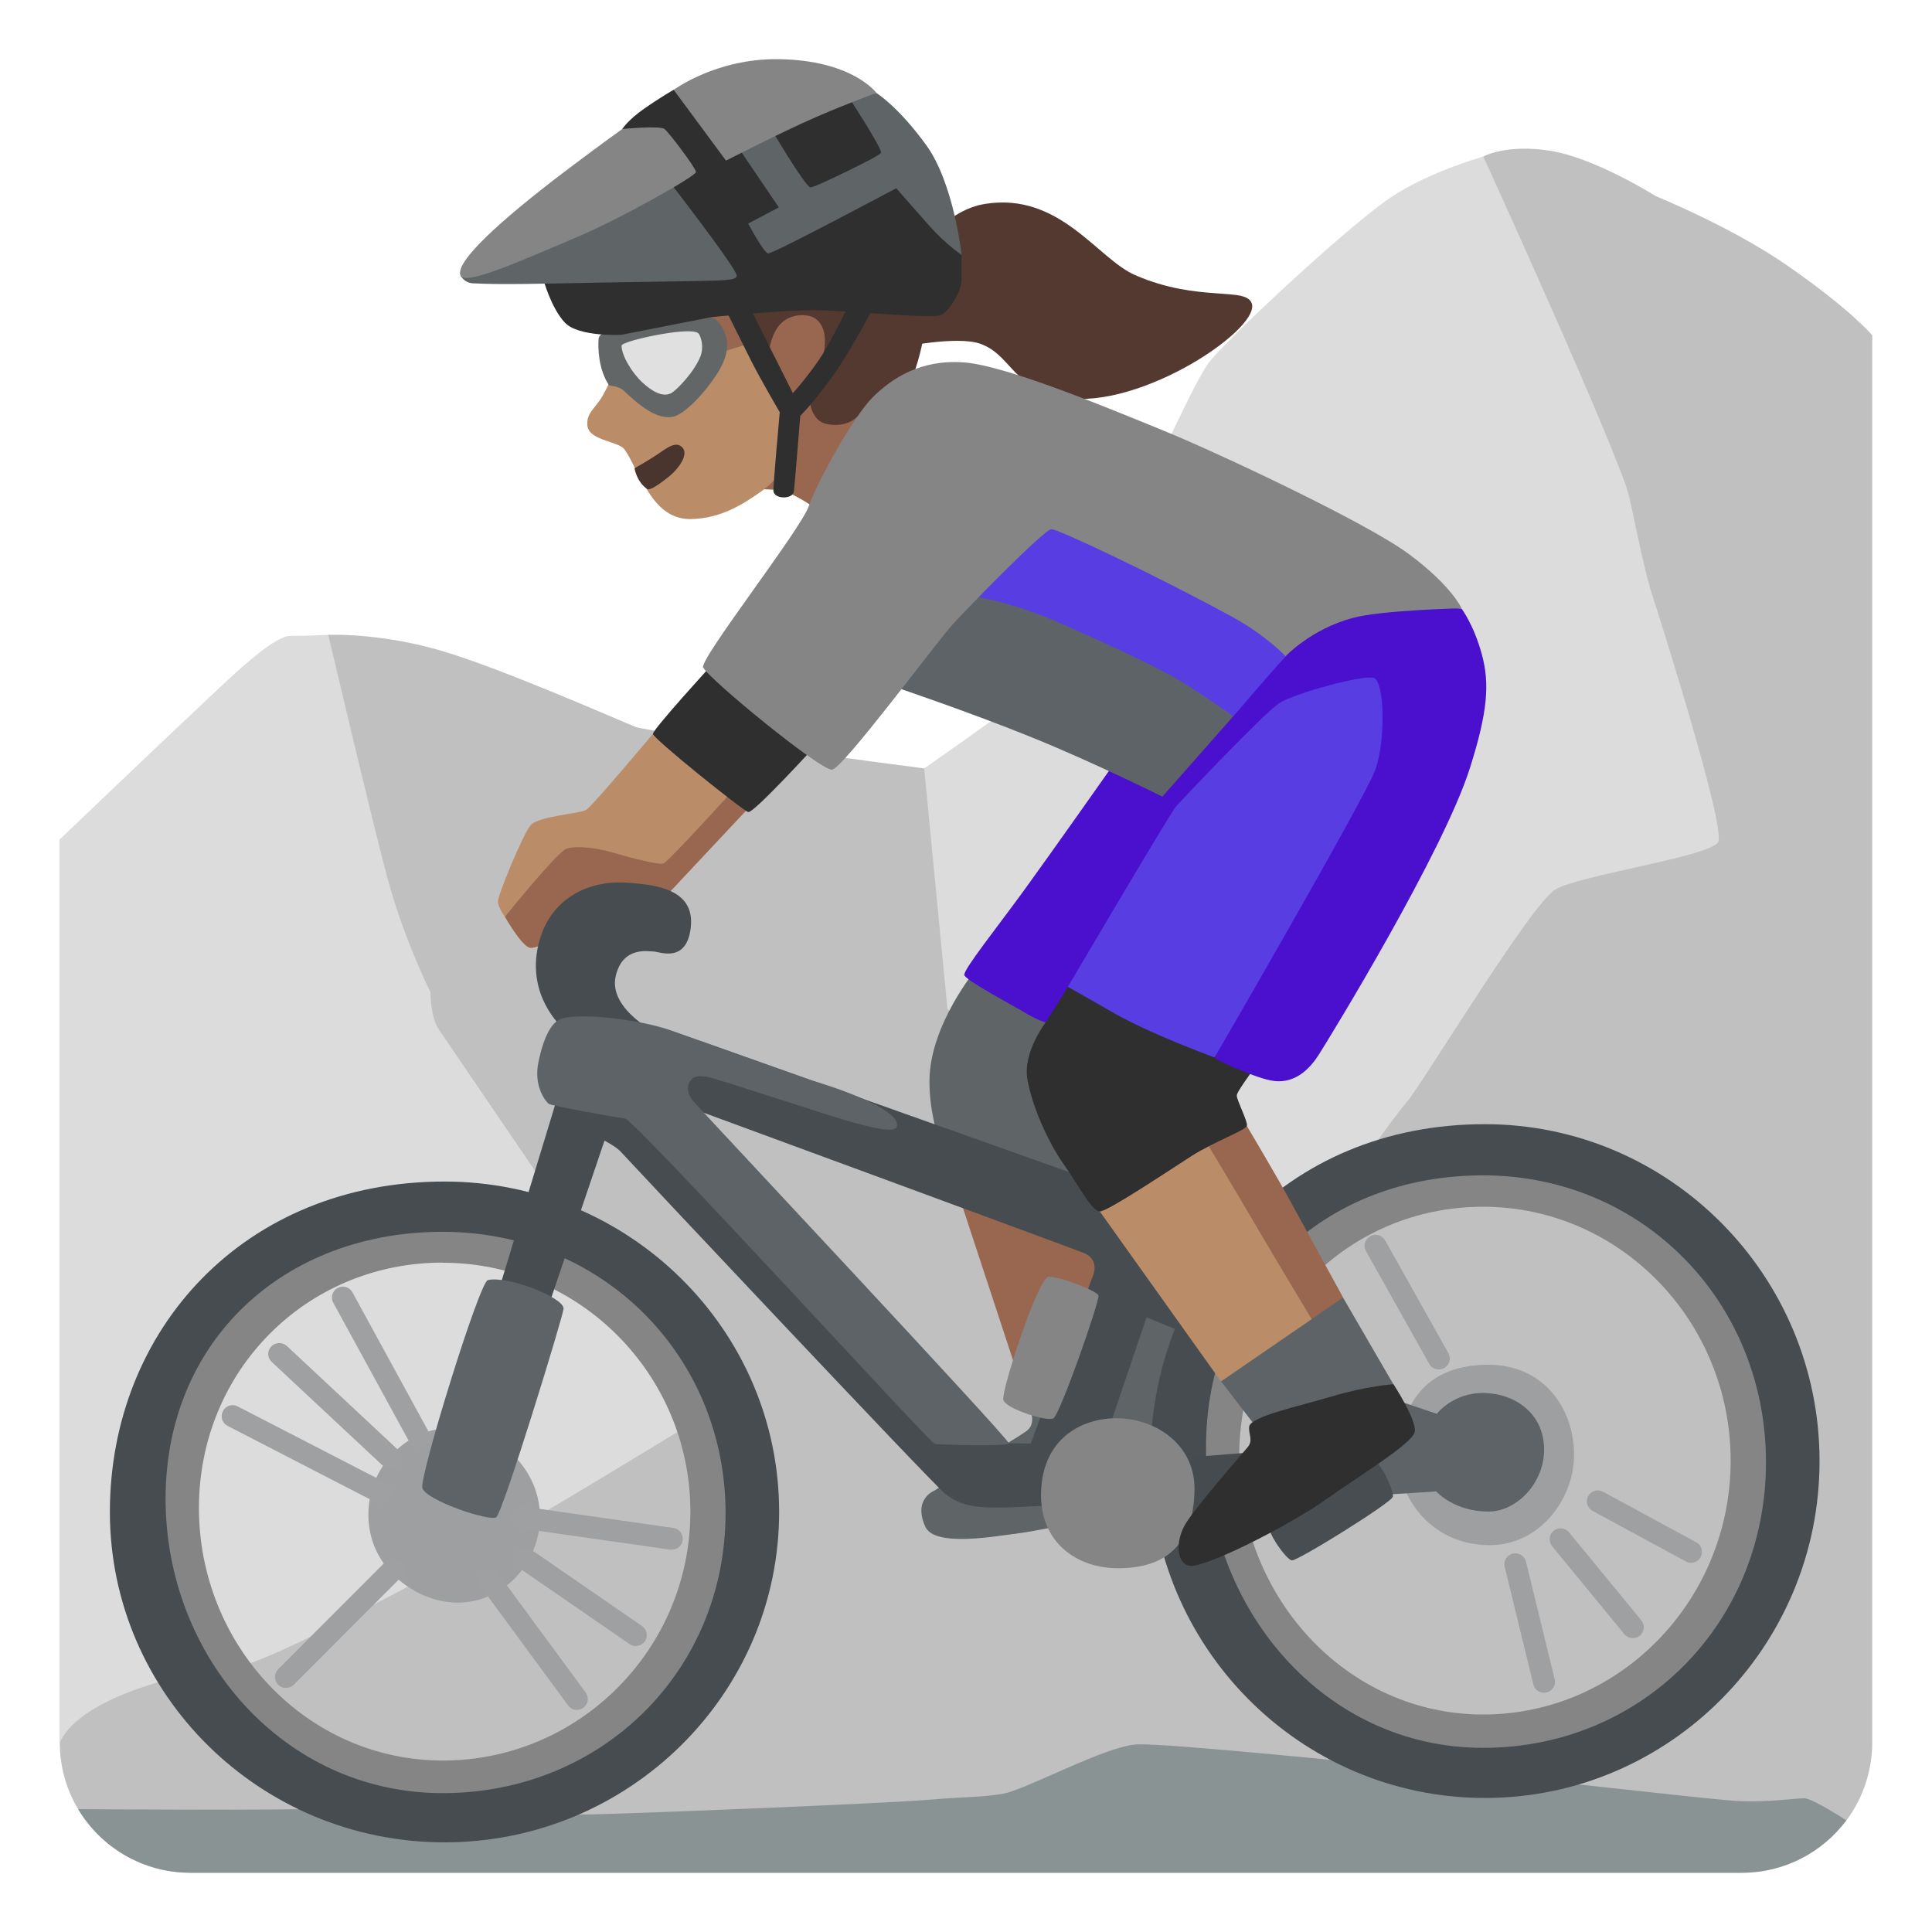 <?xml version="1.0" encoding="utf-8"?>
<!-- Generator: Adobe Illustrator 26.3.1, SVG Export Plug-In . SVG Version: 6.00 Build 0)  -->
<svg version="1.1" id="a" xmlns="http://www.w3.org/2000/svg" xmlns:xlink="http://www.w3.org/1999/xlink" x="0px" y="0px"
	 viewBox="0 0 128 128" style="enable-background:new 0 0 128 128;" xml:space="preserve">
<g>
	<path style="fill:#C0C0C0;" d="M124.04,22.2v93.24c0,1.94-0.64,3.72-1.71,5.17c-1.58,2.11-4.09,3.47-6.92,3.47H12.6
		c-3.15,0-5.91-1.69-7.42-4.21c-0.78-1.3-1.22-2.81-1.22-4.43V55.61l12.13-4.7l5.65-8.85c0,0,3.2-0.15,7.21,0.97
		s12.2,4.76,13.16,5.13s19.11,2.75,19.11,2.75l24.55-9.74l12.49-30.8c0,0,1.56-0.86,4.51-0.37c2.96,0.49,6.94,3,6.94,3
		s4.91,1.99,8.55,4.49c4.28,2.94,5.76,4.7,5.76,4.7L124.04,22.2z"/>
	<path style="fill:#DCDCDC;" d="M98.28,10.38c0,0,9.13,20.02,9.68,22.61s1.09,5.19,1.5,6.42s4.91,15.42,4.37,16.38
		s-9.15,2.18-10.78,3.14s-8.87,12.97-9.83,14.06s-4.78,6.55-4.78,6.55l-11.06,1.77L62.77,66.84l-1.54-15.93c0,0,5.36-3.73,7.81-5.64
		s9.42-19.38,11.19-21.43s9.55-9.28,12.15-10.92c2.59-1.64,5.88-2.54,5.88-2.54L98.28,10.38z"/>
	<path style="fill:#DCDCDC;" d="M3.96,115.44V55.61c0,0,6.53-6.24,8.72-8.29s5.32-5.19,6.55-5.19s2.52-0.07,2.52-0.07
		s2.81,11.95,3.9,16.04s2.87,7.64,2.87,7.64s0,1.64,0.55,2.46s17.47,25.66,17.47,25.66s-12.69,7.78-14.74,8.74
		s-14.06,7.78-16.52,7.92s-9.92,1.78-11.31,4.92L3.96,115.44z"/>
	<path style="fill:#899394;" d="M122.32,120.6c-1.58,2.11-4.09,3.47-6.92,3.47H12.6c-3.15,0-5.91-1.69-7.42-4.21
		c0,0,13.37,0.11,16.96-0.05c3.6-0.16,13.5,0.48,17.02,0.4s19.25-0.72,22.21-0.96c2.96-0.24,3.52-0.16,5.03-0.4
		c1.52-0.24,6.87-3.2,8.95-3.28s14.46,1.2,22.05,1.92s16.06,1.76,17.9,1.84c1.84,0.08,3.67-0.19,4.23-0.19
		S122.32,120.6,122.32,120.6z"/>
</g>
<polygon style="fill:#99674F;" points="70.94,80.55 63.61,79.46 67.62,91.65 74.39,89.1 73.54,82.9 "/>
<path style="fill:#99674F;" d="M44.61,21.05l-4.76,0.42c0,0,0,0.62,0.28,1.67c0.16,0.59,0.46,1.17,0.26,2.14s9.83,7.14,9.83,7.14
	s1.2-0.05,1.9,0.19s1.85,1.02,1.85,1.02l3.64-5.8l-0.2-9.67l-12.81,2.9L44.61,21.05z"/>
<path style="fill:#BA8D68;" d="M49.65,22.76c0,0-2.87,0.89-4.87,1.55c-1.01,0.34-4.39,0.98-4.39,0.98s-0.31,0.74-0.68,1.27
	c-0.42,0.58-0.76,0.84-0.8,1.39s0.23,0.82,0.79,1.07s1.24,0.39,1.56,0.64s0.81,1.45,1.22,2.11c0.41,0.66,1.26,2.65,3.28,2.62
	s3.5-1.01,4.67-1.83s1.64-1.85,1.64-1.85V26.9l-2.41-4.15L49.65,22.76z"/>
<path style="fill:#5F6467;" d="M68.21,93.33c0,0,0.52,0.98-0.23,1.5s-2.13,1.32-2.13,1.32l-3.91,2.59c0,0-1.49,0.54-0.63,2.42
	c0.63,1.38,4.83,0.58,5.92,0.46s4.43-0.81,4.43-0.81l5.58-0.92l2.07-13.05l-10.47,0.92L68.21,93.33L68.21,93.33z"/>
<path style="fill:#858585;" d="M98.26,117.43c-11.1,0-20.13-9.27-20.13-20.66s9.03-20.66,20.13-20.66s20.13,9.27,20.13,20.66
	S109.36,117.43,98.26,117.43z M98.26,79.95c-9.04,0-16.16,7.3-16.16,16.58s7.12,17.06,16.16,17.06s16.4-7.55,16.4-16.82
	S107.3,79.95,98.26,79.95z"/>
<path style="fill:#464C4F;" d="M98.38,119.12c-12.23,0-22.17-10.01-22.17-22.32s8.9-22.33,22.17-22.32
	c12.23,0,22.17,10.02,22.17,22.32S110.6,119.12,98.38,119.12z M98.26,77.87c-10.56,0-18.36,7.41-18.36,18.04s7.8,19.89,18.36,19.89
	S117,107.51,117,96.88S108.82,77.87,98.26,77.87z"/>
<path style="fill:#9E9FA1;" d="M98.31,90.42c4.05-0.15,6.07,3.06,5.97,6.17c-0.09,2.81-2.32,5.86-5.73,5.78
	c-4.25-0.1-6.27-3.95-5.92-6.52S94.2,90.57,98.31,90.42z"/>
<polygon style="fill:#454B4E;" points="83.2,96.2 77.62,96.64 77.67,99.85 82.06,100.84 "/>
<path style="fill:#5E6367;" d="M91.25,99.06l3.9-0.25c0,0,1.23,1.38,3.55,1.33c1.83-0.04,3.65-1.93,3.6-4.2s-1.88-3.6-3.95-3.65
	s-3.16,1.38-3.16,1.38l-3.21-1.09l-2.02,5.78L91.25,99.06L91.25,99.06z"/>
<path style="fill:#5F6467;" d="M69.01,63.71l-4.35,0.52c0,0-3.04,3.65-3.08,7.33c-0.04,3.56,1.74,6.64,1.74,6.64l8.91,0.41
	l-0.77-11.75L69.01,63.71L69.01,63.71z"/>
<path style="fill:#99674F;" d="M44.13,53.09l-8.88,2.98l-1.8,4.67c0,0,1.08,1.9,1.64,2.05s3.39-1.44,3.39-1.44l5.95-2.31l5.39-5.75
	l-1.8-2.52l-3.9,2.31L44.13,53.09z"/>
<path style="fill:#464C4F;" d="M37.2,68.02c0,0-2.31-2.05-1.54-5.39s3.62-4.25,5.59-4.16c2.26,0.1,4.77,0.46,4.52,2.93
	s-2.1,1.64-2.46,1.64s-2.06-0.37-2.52,1.64c-0.51,2.26,3,3.93,3,3.93l-5.15,2.64L37.2,68.02z"/>
<path style="fill:#858585;" d="M29.34,120.4c-11.1,0-20.13-9.09-20.13-20.26s9.03-20.26,20.13-20.26s20.13,9.09,20.13,20.26
	S40.44,120.4,29.34,120.4z M29.34,83.65c-9.04,0-16.16,7.16-16.16,16.26s7.12,16.73,16.16,16.73s16.4-7.4,16.4-16.49
	s-7.36-16.49-16.4-16.49L29.34,83.65z"/>
<path style="fill:#464C4F;" d="M29.45,122.06c-12.23,0-22.17-9.82-22.17-21.89s8.9-21.89,22.17-21.89
	c12.23,0,22.17,9.82,22.17,21.89S41.67,122.06,29.45,122.06z M29.33,81.61c-10.56,0-18.36,7.26-18.36,17.69s7.8,19.5,18.36,19.5
	s18.74-8.12,18.74-18.55S39.89,81.61,29.33,81.61z"/>
<path style="fill:#464C4F;" d="M28.93,99.01c0,0-0.72,1.97,0.65,2.47c1.47,0.54,2.21-1.53,2.21-1.53l8.26-24.38
	c0,0,0.8,0.41,1.1,0.76s20.6,21.94,21.43,22.6s1.61,0.95,3.45,0.95s5.77-0.3,5.77-0.3l4.16-12.31l3.17,1.31l2.04-7.25L46.4,68.97
	l-2.6-0.36l1.38,4.58c0,0,26.16,9.62,26.67,9.84s0.85,0.74,0.57,1.47s-4.13,11.14-4.13,11.14l-4.13-0.06l-22.39-24.2l-4.92,1.58
	L28.93,99.01L28.93,99.01z"/>
<path style="fill:#858585;" d="M74.62,94c-2.45-0.28-5.59,0.97-5.65,4.97c-0.04,3.23,2.37,4.93,5.11,4.93c3.09,0,5-1.48,5.06-5.2
	c0.04-2.73-2.15-4.44-4.53-4.7L74.62,94z"/>
<path style="fill:#474D51;" d="M84.1,101.13c-0.13,0.42,1.12,2.2,1.49,2.25s6.62-3.83,6.69-4.22s-0.82-2.38-1.31-2.38
	S84.26,100.61,84.1,101.13z"/>
<path style="fill:#626667;" d="M39.66,22.43c-0.05,0.61-0.02,1.99,0.66,3.05c0.1,0.16,0.59,0,1.07,0.46
	c1.56,1.5,2.44,1.78,3.15,1.68s1.98-1.37,2.9-2.75s0.86-2.34,0.46-3.1s-0.97-1.02-2.39-0.92S39.73,21.59,39.66,22.43z"/>
<path style="fill:#9E9FA1;" d="M26.89,105.03c3.18,2.23,6.72,0.99,8.2-1.81s0.51-6.13-2.42-7.83s-6.04-0.44-7.48,2.02
	C23.9,99.63,24.03,103.02,26.89,105.03z"/>
<path style="fill:#9FA0A2;" d="M25.24,99.62c-0.11,0-0.23-0.03-0.33-0.08l-9.83-5.07c-0.36-0.18-0.5-0.62-0.31-0.98
	c0.18-0.36,0.62-0.5,0.98-0.31l9.83,5.07c0.36,0.18,0.5,0.62,0.31,0.98C25.76,99.48,25.51,99.62,25.24,99.62z"/>
<path style="fill:#9FA0A2;" d="M25.92,97.36c-0.18,0-0.36-0.06-0.5-0.2L18,90.23c-0.29-0.27-0.31-0.73-0.03-1.02
	c0.27-0.29,0.73-0.31,1.03-0.04l7.42,6.93c0.29,0.27,0.31,0.73,0.03,1.02C26.31,97.27,26.11,97.35,25.92,97.36L25.92,97.36z"/>
<path style="fill:#9FA0A2;" d="M27.77,95.93c-0.26,0-0.51-0.14-0.64-0.38l-5.05-9.24c-0.19-0.35-0.06-0.79,0.29-0.98
	s0.79-0.06,0.98,0.29l5.05,9.24c0.19,0.35,0.06,0.79-0.29,0.98c-0.11,0.06-0.23,0.09-0.35,0.09H27.77z"/>
<path style="fill:#9FA0A2;" d="M18.94,111.83c-0.19,0-0.37-0.07-0.51-0.21c-0.28-0.28-0.28-0.74,0-1.03l7.1-7.11
	c0.28-0.28,0.74-0.28,1.03,0c0.28,0.28,0.28,0.74,0,1.03l-7.1,7.11c-0.14,0.14-0.33,0.21-0.51,0.21H18.94z"/>
<path style="fill:#9FA0A2;" d="M38.22,113.29c-0.22,0-0.44-0.1-0.58-0.3l-5.76-7.83c-0.24-0.32-0.17-0.78,0.15-1.01
	c0.32-0.24,0.78-0.17,1.01,0.15l5.76,7.83c0.24,0.32,0.17,0.78-0.15,1.01c-0.13,0.1-0.28,0.14-0.43,0.14L38.22,113.29z"/>
<path style="fill:#9FA0A2;" d="M42.13,109.06c-0.14,0-0.29-0.04-0.41-0.13l-7.39-5.09c-0.33-0.23-0.41-0.68-0.19-1.01
	c0.23-0.33,0.68-0.41,1.01-0.19l7.39,5.09c0.33,0.23,0.41,0.68,0.19,1.01c-0.14,0.2-0.37,0.31-0.6,0.31V109.06z"/>
<path style="fill:#9FA0A2;" d="M44.51,102.67c0,0-0.07,0-0.1,0l-9.88-1.41c-0.4-0.06-0.67-0.42-0.62-0.82
	c0.06-0.4,0.43-0.67,0.82-0.62l9.88,1.41c0.4,0.06,0.67,0.42,0.62,0.82C45.18,102.41,44.87,102.67,44.51,102.67z"/>
<path style="fill:#5E6367;" d="M32.32,84.81c-0.56,0.13-4.52,12.95-4.34,13.76s4.46,2.26,4.9,1.95s4.46-13.43,4.46-13.82
	C37.34,85.95,33.63,84.5,32.32,84.81L32.32,84.81z"/>
<path style="fill:#E0E0E0;" d="M41.18,22.89c0,0.69,0.71,1.83,1.37,2.44s1.37,1.02,1.93,0.71c0.36-0.2,1.53-1.41,1.93-2.44
	c0.21-0.55,0.08-1.16-0.1-1.47c-0.16-0.28-1.28-0.2-2.44,0c-1.33,0.22-2.69,0.6-2.69,0.77L41.18,22.89z"/>
<path style="fill:#858585;" d="M72.78,85.83c-0.05-0.29-2.62-1.28-3.31-1.24s-3.14,7.56-3,8.15s2.87,1.45,3.31,1.24
	S72.85,86.21,72.78,85.83z"/>
<path style="fill:#5E6367;" d="M37.1,67.53c-0.44,0.19-1.03,0.89-1.43,2.85c-0.33,1.64,0.51,2.61,0.68,2.75s4.38,0.88,5.06,0.98
	s20.2,21.49,20.51,21.55s4.82,0.19,4.92-0.03S46.09,73.18,45.87,72.89c-0.34-0.44-0.4-0.93-0.09-1.34s1.07-0.22,1.6-0.07
	s6.99,2.23,7.56,2.41c1.8,0.56,4.3,1.31,4.47,0.77c0.42-1.32-5.53-3.05-5.53-3.05s-7.29-2.59-9.42-3.34S38.21,67.05,37.1,67.53
	L37.1,67.53z"/>
<path style="fill:#9FA0A2;" d="M102.29,112.15c-0.33,0-0.62-0.22-0.7-0.55l-1.9-7.79c-0.1-0.39,0.14-0.78,0.53-0.88
	c0.39-0.09,0.78,0.14,0.88,0.53l1.9,7.79c0.1,0.39-0.14,0.78-0.53,0.88c-0.06,0.01-0.12,0.02-0.17,0.02L102.29,112.15z"/>
<path style="fill:#9FA0A2;" d="M108.18,108.53c-0.21,0-0.42-0.09-0.56-0.26l-4.79-5.83c-0.25-0.31-0.21-0.77,0.1-1.02
	s0.77-0.21,1.02,0.1l4.79,5.83c0.25,0.31,0.21,0.77-0.1,1.02C108.5,108.48,108.34,108.53,108.18,108.53z"/>
<path style="fill:#9FA0A2;" d="M112.03,103.54c-0.12,0-0.23-0.03-0.34-0.09l-6.18-3.35c-0.35-0.19-0.48-0.63-0.29-0.98
	c0.19-0.35,0.63-0.48,0.98-0.29l6.18,3.35c0.35,0.19,0.48,0.63,0.29,0.98C112.54,103.4,112.29,103.54,112.03,103.54z"/>
<path style="fill:#9FA0A2;" d="M95.32,90.73c-0.25,0-0.5-0.13-0.63-0.37l-4.19-7.47c-0.2-0.35-0.07-0.79,0.28-0.99
	s0.79-0.07,0.99,0.28l4.19,7.47c0.2,0.35,0.07,0.79-0.28,0.99c-0.11,0.06-0.23,0.09-0.35,0.09L95.32,90.73z"/>
<path style="fill:#99674F;" d="M77.1,76.51l5.51-1.91c0,0,1.98,3.33,2.95,5.11c0.97,1.79,3.43,6.26,3.43,6.26l-1.82,2.9L77.12,76.51
	H77.1z"/>
<path style="fill:#BA8D68;" d="M48.29,49.85l-5.03-1.23c0,0-4,4.77-4.41,5.03s-3.18,0.41-3.7,1.03s-2.16,4.62-2.16,5.03
	s0.46,1.03,0.46,1.03s3.23-4,4-4.47c0.38-0.23,1.72-0.2,3.13,0.21s3.15,0.85,3.39,0.72c0.46-0.26,4.82-5.08,4.82-5.08L48.29,49.85
	L48.29,49.85z"/>
<path style="fill:#BA8D68;" d="M73.34,76.48l-0.47,3.79l8.02,11.25l6.18-3.84c0,0-3.2-5.32-4.17-7s-3.28-5.51-3.28-5.51L73.34,76.48
	L73.34,76.48z"/>
<g>
	<path style="fill:#543930;" d="M52.96,18.88l-4.32,0.83l2.27,3.82c0,0,0.08-1.06,0.59-1.81c0.42-0.62,1.16-0.94,2-0.81
		s1.13,0.91,1.15,1.53c0.07,1.61-0.83,2.34-0.83,2.34l-0.13,2.02c0,0,0.14,1.07,1.03,1.28c1.06,0.25,1.75-0.22,1.75-0.22l4.04-3.01
		c0,0,2.11-5.56-0.29-7.32c-1.06-0.78-7.24,1.34-7.24,1.34L52.96,18.88z"/>
	<path style="fill:#543930;" d="M65.26,13.51c4.95-0.79,7.44,3.62,9.93,4.71c4.27,1.87,7.49,0.71,7.76,1.95
		c0.39,1.81-8.01,7.36-12.98,6.07c-2.97-0.77-3.05-2.77-5.04-3.47c-1.56-0.54-5.32,0.25-5.32,0.25s0.2-3.37,0.6-4.73
		C60.81,16.24,62.86,13.89,65.26,13.51z"/>
</g>
<path style="fill:#49352E;" d="M42.03,31.03c0,0,0.98-0.55,1.59-0.97s1.2-0.87,1.61-0.39s-0.33,1.44-0.89,1.89
	c-0.56,0.45-1.28,0.97-1.46,0.84c-0.7-0.47-0.84-1.37-0.84-1.37H42.03z"/>
<path style="fill:#2F2F2F;" d="M36,18.52c0,0,0.51,1.88,1.42,2.85s3.76,0.81,3.76,0.81l5.95-1.17c0,0,4.58-0.46,6.76-0.46
	s7.93,0.61,8.49,0.31s1.32-1.58,1.32-2.29v-1.68l-2.95-5.39l-4.42-5.75l-11.7,0.2c0,0-0.87,0.49-1.98,1.27
	c-1.02,0.71-1.42,1.32-1.42,1.32l-5.24,9.97L36,18.52z"/>
<path style="fill:#5F6467;" d="M48.91,9.77l2.69,3.97l-2.03,1.07c0,0,1.02,1.93,1.32,1.98s8.49-4.32,8.49-4.32s1.02,1.17,2.19,2.49
	c1.08,1.22,2.14,1.93,2.14,1.93s-0.51-4.74-2.34-7.27c-1.88-2.59-3.31-3.46-3.31-3.46l-1.73-0.41l-0.15,0.61
	c0,0,2.29,3.51,2.19,3.76c-0.05,0.13-1.18,0.71-2.34,1.27c-1.07,0.52-2.17,1.04-2.34,1.02c-0.36-0.05-2.75-4.12-2.75-4.12
	L48.91,9.77L48.91,9.77z"/>
<path style="fill:#5F6467;" d="M38.54,12.82l-8.03,5.44c0,0,0.25,0.48,0.81,0.51c1.88,0.1,4.47,0.03,8.59-0.05
	c8.24-0.15,8.85-0.05,8.9-0.46s-4.68-6.51-4.68-6.51S38.54,12.82,38.54,12.82z"/>
<path style="fill:#858585;" d="M30.51,18.26c-0.38-0.88,2.49-3.54,6.86-6.86c2.75-2.08,3.86-2.85,3.86-2.85s2.49-0.25,2.8,0
	s2.08,2.59,2.08,2.85s-4.98,3.1-8.14,4.42C34.82,17.14,30.8,18.97,30.51,18.26L30.51,18.26z"/>
<path style="fill:#858585;" d="M44.64,5.96l3.46,4.68c0,0,3.76-1.93,6-2.9s3.97-1.58,3.97-1.58s-1.58-2.18-6.51-2.24
	c-4.12-0.05-6.92,2.03-6.92,2.03V5.96z"/>
<path style="fill:#2F2F2F;" d="M48.05,20.46c0,0,1.09,2.2,1.69,3.39c0.59,1.19,1.92,3.46,1.92,3.46s-0.44,4.86-0.42,5.21
	c0.03,0.56,1.29,0.59,1.36,0.03c0.05-0.38,0.42-5,0.42-5s1.44-1.42,2.97-3.88c1.85-2.97,2.47-4.69,2.47-4.69l-1.84,0.42
	c0,0-1.23,2.59-2.03,3.92s-2.06,2.73-2.06,2.73s-0.77-1.54-1.42-2.83s-1.49-2.97-1.49-2.97l-1.57,0.2V20.46z"/>
<path style="fill:#2F2F2F;" d="M47.16,44.05c0,0-3.9,4.26-3.9,4.57s5.95,5.08,6.31,5.18s4.47-4.41,4.47-4.41L47.16,44.05z"/>
<polygon style="fill:#5E6367;" points="80.9,91.52 88.98,85.97 90.85,89.19 92.39,91.84 83.13,94.42 "/>
<path style="fill:#2F2F2F;" d="M82.76,94.53c0.05-0.68,3.36-1.38,5.43-2c2.36-0.71,4.13-0.82,4.13-0.82s1.56,2.38,1.41,3.16
	s-3.8,2.98-5.88,4.47s-7.11,4.12-8.75,4.39c-1.12,0.19-1.38-1.56-0.45-2.94s3.65-4.47,4.02-4.92S82.71,95.01,82.76,94.53
	L82.76,94.53z"/>
<path style="fill:#2F2F2F;" d="M83.27,64.6l-14.73-1.07l0.74,4.2c0,0-1.54,2-1.21,3.8s1.33,4.07,2.4,5.6s1.87,3.13,2.4,3.13
	s4.6-2.73,6.07-3.67s3.6-1.71,3.67-2s-0.67-1.68-0.67-2.01s1.81-2.66,1.81-2.66l-0.47-5.33L83.27,64.6z"/>
<path style="fill:#4B0FCE;" d="M73.53,50.99c0,0-3.78,5.37-5.63,7.92s-4.09,5.34-4.01,5.69s3.13,1.96,4.01,2.49s1.38,0.65,1.38,0.65
	l1.47-2.35l8.15-1.29l1.67,6.07c0,0,2.29,1.14,3.61,1.41s2.38-0.44,3.17-1.67s8.27-13.46,10.03-19.01c1.2-3.77,1.32-5.63,0.79-7.57
	s-1.34-3.01-1.34-3.01l-13.44-0.95l-9.85,11.61L73.53,50.99z"/>
<path style="fill:#5E6367;" d="M59.43,45.56c0,0,4.84,1.63,9,3.32s8.58,3.9,8.58,3.9s4.27-4.84,4.69-5.32S64.59,35.4,64.59,35.4
	S59.43,45.56,59.43,45.56z"/>
<path style="fill:#583EE2;" d="M64.12,39.45c0,0,2.58,0.26,6.27,1.9s6.64,3,8.37,4.11s2.95,2,2.95,2s2.97-3.48,3.46-3.95
	s-1.3-5.63-1.3-5.63l-15.8-5.11L64.12,39.45L64.12,39.45z"/>
<path style="fill:#583EE2;" d="M70.75,65.38c0,0,6.77-11.51,7.18-11.97s5.81-6.16,6.82-6.82s5.54-1.89,6.26-1.68s0.81,4.18,0.1,6.11
	S80.47,70.06,80.47,70.06s-4.33-1.58-6.77-3C72.44,66.33,70.75,65.38,70.75,65.38z"/>
<path style="fill:#858585;" d="M46.58,44.24c-0.25-0.58,6.46-9.13,7.01-10.72s2.95-5.93,4.23-7.2s3.18-2.52,6.04-2.31
	c2.86,0.21,9.86,3.15,13.25,4.53c3.39,1.38,13.36,6.04,16.22,8.16s3.5,3.6,3.5,3.6s-5.3,0.12-7.21,0.64
	c-2.76,0.74-4.45,2.54-4.45,2.54s-1.25-1.37-3.6-2.65c-4.92-2.68-11.44-5.77-11.91-5.77s-5.53,5.19-6.58,6.35s-7.21,9.48-7.95,9.58
	s-8.23-6.05-8.54-6.77L46.58,44.24z"/>
</svg>
